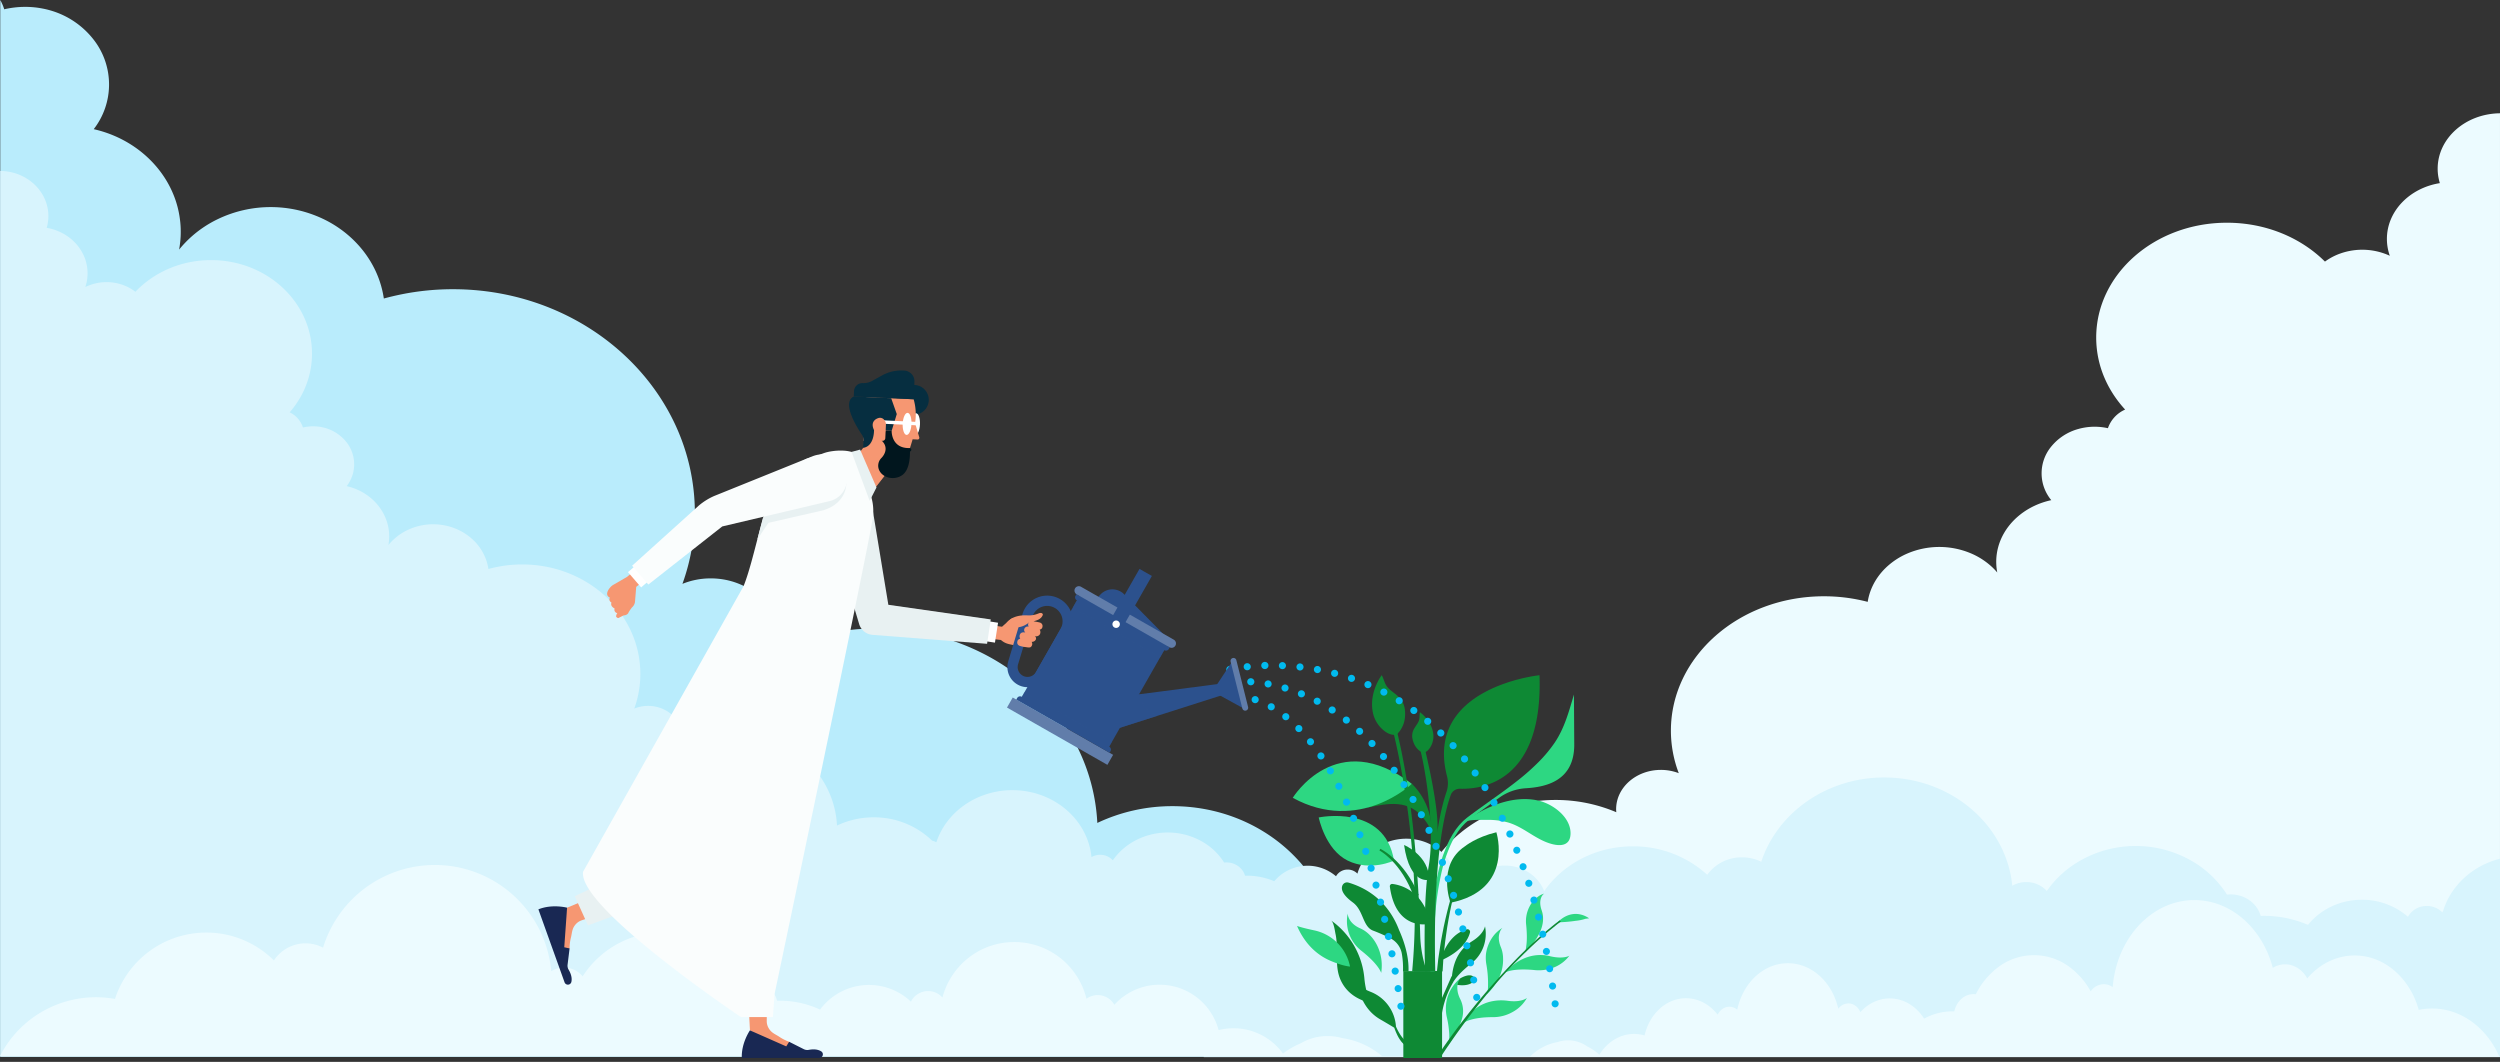 <svg xmlns="http://www.w3.org/2000/svg" xmlns:xlink="http://www.w3.org/1999/xlink" width="2071.693" height="879.92" viewBox="0 0 2071.693 879.92">
  <rect x="0" y="0" width="2071.693" height="879.92" fill="#333333" stroke="none"/>
  <defs>
    <clipPath id="clip-path">
      <rect id="Rectangle_119" data-name="Rectangle 119" width="870.714" height="572.92" fill="none"/>
    </clipPath>
    <clipPath id="clip-path-3">
      <rect id="Rectangle_108" data-name="Rectangle 108" width="73.751" height="68.507" fill="none"/>
    </clipPath>
    <clipPath id="clip-path-4">
      <rect id="Rectangle_110" data-name="Rectangle 110" width="22.255" height="36.455" fill="none"/>
    </clipPath>
    <clipPath id="clip-path-5">
      <rect id="Rectangle_112" data-name="Rectangle 112" width="34.375" height="29.093" fill="none"/>
    </clipPath>
    <clipPath id="clip-path-6">
      <rect id="Rectangle_115" data-name="Rectangle 115" width="75.25" height="46.332" fill="none"/>
    </clipPath>
    <clipPath id="clip-path-7">
      <rect id="Rectangle_117" data-name="Rectangle 117" width="80.364" height="55.295" fill="none"/>
    </clipPath>
  </defs>
  <g id="Group_1467" data-name="Group 1467" transform="translate(74.338 -134)">
    <g id="Group_45" data-name="Group 45" transform="translate(-74.122)">
      <path id="Path_1" data-name="Path 1" d="M1107.318,783.462c-5.969-64.641-64.512-115.417-135.941-115.417a145.049,145.049,0,0,0-62.268,13.9c-4.486-89.694-84.47-161.162-182.472-161.162a193.567,193.567,0,0,0-79.527,16.926c.114-1.407.228-2.781.228-4.188,0-29.945-26.268-54.225-58.619-54.225a61.893,61.893,0,0,0-23.417,4.54,173.21,173.21,0,0,0,10.3-58.624c0-102.468-89.753-185.547-200.453-185.547a215.536,215.536,0,0,0-42.424,4.187c-5.018,1.02-9.96,2.182-14.864,3.519-2.965-20.234-13.381-38.285-28.625-51.692a94.471,94.471,0,0,0-21.707-14.286,101.305,101.305,0,0,0-86.863,0,94.708,94.708,0,0,0-21.745,14.286,93.046,93.046,0,0,0-10.72,11.154,82.329,82.329,0,0,0,1.292-11.154c.038-1.161.076-2.357.076-3.554a77.231,77.231,0,0,0-.722-10.733,82.875,82.875,0,0,0-2.015-10.24c-.038-.106-.038-.177-.076-.281a79.647,79.647,0,0,0-2.737-8.34c-10.644-27.411-35.62-48.489-66.564-55.492a60.39,60.39,0,0,0,.684-73.192A69.755,69.755,0,0,0,41.723,8.686a68.556,68.556,0,0,0-7.3-1.724A73.658,73.658,0,0,0,20.663,5.7,75.969,75.969,0,0,0,3.29,7.7,40.1,40.1,0,0,0,0,0V875.62H1187.3a72.1,72.1,0,0,0,1.369-14.146c0-42.19-36.153-76.534-81.352-78.012" transform="translate(0 134)" fill="#b9ecfc"/>
      <path id="Path_2" data-name="Path 2" d="M2220.968,413.44a40.7,40.7,0,0,0,1.813,11.978c-24.957,4-43.874,23.175-43.874,46.24a41.772,41.772,0,0,0,2.4,13.959,54.592,54.592,0,0,0-40.841-1.941,50.1,50.1,0,0,0-12.9,6.763c-19.856-19.749-48.868-32.212-81.219-32.212-59.836,0-108.339,42.6-108.339,95.163a84.776,84.776,0,0,0,8.132,36.206v.012c.763,1.637,1.587,3.252,2.454,4.846a94.323,94.323,0,0,0,13.4,18.614,26.184,26.184,0,0,0-14.276,15.435,50.2,50.2,0,0,0-19.706-.456,46.358,46.358,0,0,0-4.616,1.048A43.993,43.993,0,0,0,1900.36,644.2a34.8,34.8,0,0,0,.424,43.932c-19.583,4.209-35.391,16.861-42.113,33.324v.007a46.262,46.262,0,0,0-1.735,5.017c-.013.051-.033.1-.044.161a46.877,46.877,0,0,0-1.729,12.594c0,.718.019,1.433.053,2.137a46.442,46.442,0,0,0,.8,6.7,55.607,55.607,0,0,0-6.783-6.7,60.469,60.469,0,0,0-13.746-8.592,67.4,67.4,0,0,0-54.979,0,60.38,60.38,0,0,0-13.733,8.592c-9.651,8.042-16.243,18.885-18.121,31.039q-4.627-1.212-9.4-2.114a143.393,143.393,0,0,0-26.854-2.514c-70.043,0-126.826,49.879-126.826,111.4a98.92,98.92,0,0,0,6.52,35.2,41.362,41.362,0,0,0-14.827-2.724c-20.482,0-37.086,14.585-37.086,32.576,0,.844.073,1.672.144,2.5a128.239,128.239,0,0,0-50.32-10.163c-62.034,0-112.647,42.914-115.485,96.788a95.706,95.706,0,0,0-39.4-8.351c-45.183,0-82.235,30.484-86.017,69.312-28.595.877-51.484,21.508-51.484,46.844a41.137,41.137,0,0,0,.881,8.494H2272.613V367.543c-28.582.286-51.645,20.724-51.645,45.9" transform="translate(-201.147 -139.663)" fill="#ecfbff"/>
      <path id="Path_3" data-name="Path 3" d="M2061.861,804.885c-18.031,7.447-31.853,21.989-37.422,39.815a12.9,12.9,0,0,0-.726,1.467,18.16,18.16,0,0,0-12.875-5.278,17.625,17.625,0,0,0-15.626,8.942,57.991,57.991,0,0,0-38.276-14.1c-18.252.029-34.448,8.209-44.569,20.816a93.165,93.165,0,0,0-36.821-7.505c-.791.029-1.582.029-2.372.058-2.91-10.232-12.938-17.8-24.894-17.8a25.407,25.407,0,0,0-3.037.176,84.484,84.484,0,0,0-26.982-26.593,93.168,93.168,0,0,0-97.334,0,84.726,84.726,0,0,0-24.988,23.573,22.77,22.77,0,0,0-17.018-7.389,23.007,23.007,0,0,0-11.609,3.079,90.7,90.7,0,0,0-3.987-19.263c-.157-.41-.284-.821-.41-1.2-13.539-40.168-54-69.311-101.794-69.281a113.467,113.467,0,0,0-36.947,6.128c-30.968,10.642-55.167,34.244-64.877,63.71a36.194,36.194,0,0,0-15.975-3.665,35.139,35.139,0,0,0-28.785,14.455,90.955,90.955,0,0,0-61.715-23.573c-30.81.029-57.855,14.806-73.419,37.118-4.776-12.344-17.492-21.168-32.423-21.168a35.7,35.7,0,0,0-25.465,10.466,10.943,10.943,0,0,0-9.394-5.043,11.378,11.378,0,0,0-6.327,1.907c-3.068-11.787-11.925-21.433-23.629-26.27a44.99,44.99,0,0,0-34.037,0c-11.483,4.749-20.245,14.16-23.471,25.624a11.189,11.189,0,0,0-8.066-3.372,10.927,10.927,0,0,0-9.679,5.542,36.1,36.1,0,0,0-51.182,4.134,57.739,57.739,0,0,0-22.744-4.633c-.505.03-.981.03-1.487.03-1.8-6.333-8-10.995-15.373-10.995a13.734,13.734,0,0,0-1.9.117,51.967,51.967,0,0,0-16.639-16.447,57.688,57.688,0,0,0-60.2,0,52.627,52.627,0,0,0-15.437,14.57,14.061,14.061,0,0,0-10.5-4.573,14.4,14.4,0,0,0-7.181,1.906,55.12,55.12,0,0,0-2.468-11.9c-.095-.235-.158-.5-.252-.733C893.2,762.9,868.183,744.9,838.639,744.9a70.3,70.3,0,0,0-22.807,3.812c-19.17,6.568-34.1,21.168-40.11,39.375a21.118,21.118,0,0,0-3.57-1.384,69.005,69.005,0,0,0-48.344-19.275,70.621,70.621,0,0,0-30.421,6.8c-2.192-43.89-41.268-78.853-89.163-78.853a94.549,94.549,0,0,0-38.851,8.281c.056-.675.111-1.349.111-2.036,0-14.657-12.819-26.54-28.634-26.54A30.446,30.446,0,0,0,525.4,677.3a84.555,84.555,0,0,0,5.033-28.679c0-50.121-43.841-90.757-97.918-90.757a105.145,105.145,0,0,0-20.732,2.048q-3.678.736-7.256,1.723a41.786,41.786,0,0,0-13.991-25.288,46.294,46.294,0,0,0-10.6-7,49.57,49.57,0,0,0-42.446,0,46.433,46.433,0,0,0-10.614,7,43.99,43.99,0,0,0-5.235,5.46,40.051,40.051,0,0,0,.619-5.46c.025-.574.04-1.157.04-1.74a40.249,40.249,0,0,0-1.335-10.262c-.01-.046-.025-.089-.036-.131a38.93,38.93,0,0,0-1.339-4.087v-.005c-5.191-13.411-17.394-23.72-32.514-27.15a29.58,29.58,0,0,0,.328-35.791,34.663,34.663,0,0,0-21.352-13.164,36.779,36.779,0,0,0-15.215.371,20.937,20.937,0,0,0-11.021-12.574,76.951,76.951,0,0,0,10.347-15.166c.669-1.3,1.3-2.613,1.893-3.948v-.009a72.249,72.249,0,0,0,6.277-29.5c0-42.818-37.448-77.529-83.645-77.529-24.977,0-47.376,10.155-62.706,26.244a38.059,38.059,0,0,0-9.958-5.51,40.106,40.106,0,0,0-31.532,1.581,35.726,35.726,0,0,0,1.852-11.372c0-18.792-14.6-34.415-33.873-37.672a34.821,34.821,0,0,0,1.4-9.758c0-20.509-17.807-37.158-39.874-37.392V868.977H0v96.9H2071.477V801.689a70.321,70.321,0,0,0-9.616,3.2" transform="translate(0 43.879)" fill="#d8f4fd"/>
      <path id="Path_5" data-name="Path 5" d="M1618.441,961.657H815.052a42.989,42.989,0,0,1,22.9-12.16,27.242,27.242,0,0,1,8.745-1.448,27.654,27.654,0,0,1,15.732,5.009,44.915,44.915,0,0,1,10.165,6.9c6.461-10.419,16.948-17.2,28.795-17.191a30.449,30.449,0,0,1,8.645,1.259c4.023-17.764,17.876-30.862,34.331-30.848,10.417.015,19.774,5.269,26.263,13.629,1.914-3.932,5.531-6.583,9.692-6.583a10.05,10.05,0,0,1,6.519,2.477c3.184-15.309,12.332-27.888,24.4-34.178a37.612,37.612,0,0,1,35.123,0c11.852,6.184,20.874,18.422,24.208,33.36a10.5,10.5,0,0,1,8.339-4.4c4.364,0,8.135,2.932,9.967,7.2,6.358-7.038,14.936-11.355,24.389-11.342,11.655.015,21.974,6.591,28.44,16.736a49.02,49.02,0,0,1,23.479-6.031c.509.014,1.011.021,1.507.042,1.855-8.234,8.25-14.315,15.882-14.315a13.629,13.629,0,0,1,1.94.147,62.694,62.694,0,0,1,17.194-21.4,49.229,49.229,0,0,1,62.083,0,62.07,62.07,0,0,1,15.936,18.975,13.364,13.364,0,0,1,10.847-5.961,12.551,12.551,0,0,1,7.406,2.477,91.268,91.268,0,0,1,2.55-15.49c.084-.323.161-.644.252-.952,8.632-32.311,34.439-55.748,64.921-55.72a59.034,59.034,0,0,1,23.556,4.926c19.761,8.563,35.176,27.544,41.378,51.235a19.314,19.314,0,0,1,10.194-2.939c7.686,0,14.439,4.625,18.354,11.615,10.094-11.706,24-18.947,39.354-18.94,24.8.028,45.79,18.94,53.058,45.092a54.154,54.154,0,0,1,11.009-1.154c24.363,0,45.465,16.246,55.835,39.972" transform="translate(452.557 48.033)" fill="#ecfbff"/>
      <path id="Path_6" data-name="Path 6" d="M10.784,967.716H1156a65.116,65.116,0,0,0-32.641-14.831,44.822,44.822,0,0,0-12.467-1.767,44.137,44.137,0,0,0-22.425,6.11,65.532,65.532,0,0,0-14.491,8.414,50.569,50.569,0,0,0-53.367-19.43,50.577,50.577,0,0,0-86.376-21,15.865,15.865,0,0,0-23.108-5.008,61.719,61.719,0,0,0-34.79-41.686,61.685,61.685,0,0,0-50.066,0A61.724,61.724,0,0,0,791.76,919.2a15.869,15.869,0,0,0-26.095,3.413,50.528,50.528,0,0,0-75.307,6.58,79.332,79.332,0,0,0-33.469-7.356c-.724.017-1.442.025-2.15.051a23.42,23.42,0,0,0-22.64-17.459,22.6,22.6,0,0,0-2.764.18,80.106,80.106,0,0,0-24.508-26.1,79.566,79.566,0,0,0-88.5,0,80.079,80.079,0,0,0-22.715,23.142,20.034,20.034,0,0,0-26.019-4.249,96.6,96.6,0,0,0-3.635-18.893c-.119-.392-.231-.785-.359-1.16a96.879,96.879,0,0,0-185.106.538,31.249,31.249,0,0,0-40.7,10.581,79.562,79.562,0,0,0-131.73,31.9,89.2,89.2,0,0,0-95.284,47.343" transform="translate(-11 41.427)" fill="#ecfbff"/>
    </g>
    <g id="Group_24" data-name="Group 24" transform="translate(371.818 441)">
      <g id="Group_40" data-name="Group 40" clip-path="url(#clip-path)">
        <path id="Path_7" data-name="Path 7" d="M126.753,458.58H94.644l-.019-72.012,32.111-.1Z" transform="translate(622.114 111.185)" fill="#0e8934"/>
        <g id="Group_39" data-name="Group 39">
          <g id="Group_38" data-name="Group 38" clip-path="url(#clip-path)">
            <path id="Path_8" data-name="Path 8" d="M161.84,398.674s-1.934-6.964-16.5-18.393a31.148,31.148,0,0,1-11.289-30.691c.005-.028.012-.057.017-.085,0,0,0,7.74,10.47,12.292s20.033,19.121,17.3,36.877" transform="translate(536.586 100.55)" fill="#2dd782"/>
            <path id="Path_9" data-name="Path 9" d="M140.621,353.921c2.34,1.653,3.166,8.77,3.691,11.182,2.675,12.286-1.029,25.914,4,37.641,4.606,10.751,13.825,16.892,25.091,19.467,0,0-4.046-7.756-5.174-20.364a65.891,65.891,0,0,0-27.6-47.927" transform="translate(516.238 101.82)" fill="#0e8934"/>
            <path id="Path_10" data-name="Path 10" d="M153.858,357.481s3.755,1.435,14.256,3.649a38.335,38.335,0,0,1,29.653,29.923l.01.058s-5.488-.188-16.154-4.741c-12.975-5.542-22.139-15.933-27.759-28.874l-.006-.016" transform="translate(474.815 102.844)" fill="#2dd782"/>
            <path id="Path_11" data-name="Path 11" d="M109.282,253.516a.635.635,0,0,1-.358-.058c-.171-.084-.434-.214-.6-.3-4.574-2.448-7.153-6.89-7.973-11.888a11.987,11.987,0,0,1,1.733-8.071c1.337-2.356,3.317-4.419,3.951-7.118.465-1.979.166-4.068.569-6.056l.018-.089s9.394,6.361,11.015,17.457a17.266,17.266,0,0,1-1.845,10.617c-1.348,2.528-3.454,5.119-6.509,5.509" transform="translate(623.857 63.273)" fill="#0e8934"/>
            <path id="Path_12" data-name="Path 12" d="M138.478,245.343a.959.959,0,0,0,.485-.254c.2-.2.519-.51.715-.715,5.377-5.661,6.963-13.228,5.773-20.758-.7-4.4-3.048-7.78-6.294-10.714-3.024-2.735-6.829-4.748-9.01-8.3-1.6-2.609-2.162-5.733-3.678-8.385l-.067-.117s-10.416,13.532-7.485,30.153a25.991,25.991,0,0,0,7.657,14.3c3.123,2.973,7.355,5.68,11.9,4.794" transform="translate(572.431 56.415)" fill="#0e8934"/>
            <path id="Path_13" data-name="Path 13" d="M171.408,403.175h-4.579a70.021,70.021,0,0,0-.876-14.169,17.713,17.713,0,0,0-9.618-13.263,135.908,135.908,0,0,0-14-6.231c-9.073-3.2-8-16.808-17.068-23.469-9.186-6.746-9.79-11.355-8.628-14.067a4.188,4.188,0,0,1,5.053-2.355c25.911,7.694,37.136,26.614,41.889,39.289,3.846,8.513,8.311,21.346,7.823,34.266" transform="translate(549.634 94.778)" fill="#0e8934"/>
            <path id="Path_14" data-name="Path 14" d="M11.957,295.326s31.472-25.6,62.409-18.136c11.865,2.865,26.171,13.543,26.26,26.8.091,13.176-12.693,10.75-21.295,7.06-10.82-4.641-19.59-12.863-31.085-16a61.2,61.2,0,0,0-16.871-1.986c-4.4.059-15.927-.573-19.418,2.266" transform="translate(754.691 79.353)" fill="#2dd782"/>
            <path id="Path_15" data-name="Path 15" d="M129,250.128c0,30.346-23.914,35.083-40.15,36.073a41.735,41.735,0,0,0-22.178,7.967c-1.006.717-2.01,1.45-3.029,2.183-6.89,4.995-13.924,9.99-20.773,15.215-.889.646-1.678,1.321-2.454,2.009a25.034,25.034,0,0,0-2.326,2.112l-2.153,2.282c-.7.775-1.306,1.651-1.966,2.47l-.961,1.248c-.317.417-.574.876-.877,1.306l-1.723,2.642-1.521,2.756c-.518.9-1,1.838-1.434,2.8a117.559,117.559,0,0,0-8.1,23.269,238.578,238.578,0,0,0-5.571,36.964c-.171,2.253-.33,4.45-.458,6.589-.761,12.876-.7,23.656-.546,31.178.086,3.791.215,6.748.315,8.756H9.883c-.085-2.024-.2-4.981-.258-8.7-.115-7.579-.115-18.432.731-31.424a269.794,269.794,0,0,1,4.81-37.12c.474-2.283.99-4.58,1.563-6.89a119.649,119.649,0,0,1,8.427-23.758,30.688,30.688,0,0,1,1.494-2.884l1.608-2.842,1.794-2.743c.315-.458.6-.919.918-1.362l1.02-1.307c.7-.847,1.334-1.751,2.081-2.57l2.283-2.412a32.967,32.967,0,0,1,2.483-2.224c.849-.733,1.71-1.451,2.57-2.068,6.92-5.224,14.01-10.192,20.916-15.129,6.933-4.938,13.679-9.848,20-14.873a187.728,187.728,0,0,0,17.356-15.416,113.583,113.583,0,0,0,13.221-15.962c8.2-12.288,11.655-25.7,15.848-39.678Z" transform="translate(729.389 60.008)" fill="#2dd782"/>
            <path id="Path_16" data-name="Path 16" d="M60.98,355.59s-11.6-31.2,12-46.806c0,0,9.2-7.6,26-11.6,0,0,15.2,47.606-38.006,58.407" transform="translate(694.865 85.497)" fill="#0e8934"/>
            <path id="Path_17" data-name="Path 17" d="M101.115,336.878s-.3,1.048-.747,2.886c-.216.9-.516,2.01-.789,3.3-.288,1.277-.6,2.727-.962,4.306s-.661,3.3-1.034,5.111c-.345,1.823-.775,3.733-1.077,5.728-.345,1.995-.689,4.063-1.048,6.144s-.632,4.235-.932,6.374-.588,4.264-.876,6.359c-.288,2.111-.431,4.191-.661,6.187-.028.215-.044.43-.057.646-.187,1.78-.345,3.5-.518,5.153-.086.731-.143,1.449-.2,2.153-.072,1.048-.13,2.067-.187,3.029-.171,2.756-.317,5.11-.416,6.9H86.9c.2-1.852.474-4.35.789-7.306.173-1.637.331-3.388.646-5.241.273-1.852.56-3.8.876-5.827s.574-4.107.962-6.2c.388-2.111.789-4.249,1.192-6.387s.76-4.279,1.246-6.36c.461-2.1.919-4.149,1.349-6.144s.935-3.89,1.365-5.7c.458-1.823.861-3.531,1.292-5.11s.833-3,1.178-4.279.7-2.382.961-3.3c.546-1.838.89-2.857.89-2.857Z" transform="translate(657.695 96.793)" fill="#0e8934"/>
            <path id="Path_18" data-name="Path 18" d="M76.6,385.624s4.591-21.1,21.68-25.959a2.18,2.18,0,0,1,2.7,2.645c-1.357,5.2-6.315,15.472-24.384,23.314" transform="translate(671.017 103.449)" fill="#0e8934"/>
            <path id="Path_19" data-name="Path 19" d="M65.665,290.191a7.986,7.986,0,0,0-7.752,5.3c-3.7,10.35-8.857,30.907-11.441,68.8-.631,9.186-1.106,19.393-1.378,30.719-.317,13.205-.345,27.92,0,44.326v2.2h-8.47c-.027-1.65-.071-3.387-.113-5.182-.475-24.417-.417-61.007,3.244-82.353,5.541-32.2-3.631-85.267-7.823-98.8a1.986,1.986,0,0,1,.157-1.593,2.066,2.066,0,0,1,1.262-.976l.058-.014a1.949,1.949,0,0,1,2.369,1.406c2.412,9.819,13.106,54.95,10.98,72.836.388-2.957,2.714-19.451,7.653-33.963a22.609,22.609,0,0,0,.473-13.02c-19.206-73.928,76.627-83.761,76.627-83.761,3,87.421-46.323,94.627-65.845,94.081M46.73,327.112c-.015.072-.015.144-.03.215,0,0,.014-.071.03-.215" transform="translate(698.084 56.419)" fill="#0e8934"/>
            <path id="Path_20" data-name="Path 20" d="M139.006,266.023s17.352,14.936,16.494,41.528c.112-3.451-3.973-9.172-5.859-11.748-12.685-17.33-29.984-13.876-48.388-9.839Z" transform="translate(584.801 76.533)" fill="#0e8934"/>
            <path id="Path_21" data-name="Path 21" d="M101.959,332.619a1.928,1.928,0,0,1,2.135-2.17c6.732.793,25.63,5.474,31.727,32.911,0,0-28.727,7.694-33.862-30.741" transform="translate(603.623 95.064)" fill="#0e8934"/>
            <path id="Path_22" data-name="Path 22" d="M102.925,305.375s20.8,8.535,20.8,28.8c0,0-16,4.8-20.8-28.8" transform="translate(614.451 87.854)" fill="#0e8934"/>
            <path id="Path_23" data-name="Path 23" d="M125.553,287.931s54.656-11.509,62.409,35.739c0,0-19.533,9.3-38.405,0-18.724-9.228-24-35.739-24-35.739" transform="translate(521.078 82.48)" fill="#2dd782"/>
            <path id="Path_24" data-name="Path 24" d="M110.388,307.839l.514.259c.35.175.816.447,1.424.792a54.594,54.594,0,0,1,4.744,3.218c.921.743,1.957,1.509,2.963,2.417,1.034.882,2.092,1.847,3.142,2.892,1.091,1.007,2.1,2.163,3.172,3.289,1.04,1.156,2.042,2.381,3.062,3.591.946,1.264,1.932,2.507,2.835,3.777.867,1.292,1.744,2.551,2.551,3.8.764,1.274,1.5,2.5,2.2,3.674s1.247,2.335,1.811,3.382,1.075,2.014,1.453,2.9c.4.88.748,1.646,1.037,2.277l.9,1.987-4.007,1.562s-.276-.708-.76-1.947c-.242-.621-.534-1.374-.87-2.239-.314-.876-.764-1.818-1.236-2.856s-.962-2.179-1.556-3.344-1.249-2.38-1.914-3.643c-.73-1.228-1.482-2.5-2.248-3.787-.8-1.267-1.68-2.512-2.524-3.783-.916-1.217-1.814-2.453-2.756-3.624-.976-1.14-1.883-2.315-2.879-3.34-.957-1.068-1.925-2.054-2.875-2.96-.925-.936-1.88-1.726-2.731-2.5a52.9,52.9,0,0,0-4.391-3.352c-.554-.357-1-.648-1.289-.814s-.467-.27-.467-.27Z" transform="translate(587.264 88.563)" fill="#0e8934"/>
            <path id="Path_25" data-name="Path 25" d="M114.086,281.756s36.139-59.306,98.687-11.583c0,0-43.552,41.7-98.687,11.583" transform="translate(511.033 72.383)" fill="#2dd782"/>
            <path id="Path_26" data-name="Path 26" d="M132.7,431.784H120.155c9.747-102.478-16.006-199.861-16.006-199.861L106.891,230c14.685,58.739,18.82,130.7,19.954,171.984a99.158,99.158,0,0,0,1.492,14.57,87.644,87.644,0,0,0,2.354,10.049,33.075,33.075,0,0,0,2.01,5.182" transform="translate(603.901 66.169)" fill="#0e8934"/>
            <path id="Path_27" data-name="Path 27" d="M23.064,353.775a36.559,36.559,0,0,1-8.133,1.674A117.774,117.774,0,0,1,0,356.689l.834-.794c7.4-7.037,16.846-8.261,25.294-2.532Z" transform="translate(844.586 100.617)" fill="#2dd782"/>
            <path id="Path_28" data-name="Path 28" d="M28.889,385.7a16.18,16.18,0,0,0,1.325-5.213c.581-3.663.877-9.48-.072-18.36A26.169,26.169,0,0,1,33.5,346.439a21.844,21.844,0,0,1,4.977-6.034,25.15,25.15,0,0,1,3.156-2.3,22.283,22.283,0,0,1,3.46-1.456l.071-.023a4.781,4.781,0,0,0-.8.659,7.009,7.009,0,0,0-1.539,2.253c-.993,2.287-1.615,5.753.2,10.943,3.535,10.121-.787,22.144-14.129,35.224" transform="translate(788.354 96.844)" fill="#2dd782"/>
            <path id="Path_29" data-name="Path 29" d="M56.2,413.566a17.872,17.872,0,0,0,1-5.559,89.188,89.188,0,0,0-1.383-19.254,30.762,30.762,0,0,1-.234-8.776,31.991,31.991,0,0,1,2.393-8.268,31.482,31.482,0,0,1,4.5-7.3,29.5,29.5,0,0,1,6.6-5.661l.073-.045a10.534,10.534,0,0,0-2.293,4.009c-.957,2.637-1.128,6.766,1.024,12.005a25.1,25.1,0,0,1,1.817,8.822,34.943,34.943,0,0,1-1.03,10.114,35.694,35.694,0,0,1-4.479,10.281,39.36,39.36,0,0,1-7.979,9.636" transform="translate(729.701 103.195)" fill="#2dd782"/>
            <path id="Path_30" data-name="Path 30" d="M12.715,390.683s6.087-3.845,24.381-2.032a34.389,34.389,0,0,0,16.555-2.375,29.857,29.857,0,0,0,12.258-9.454l.046-.06s-4.834,3.034-15.861.439a33.579,33.579,0,0,0-18.262.523,39.435,39.435,0,0,0-9.615,4.6,52.463,52.463,0,0,0-9.5,8.357" transform="translate(788.387 108.226)" fill="#2dd782"/>
            <path id="Path_31" data-name="Path 31" d="M40.014,424.278s5.822-4.579,24.283-4.564a32.761,32.761,0,0,0,16.252-4.352,29.986,29.986,0,0,0,11.66-11.5l.04-.071s-4.507,3.949-15.821,2.4c-11.875-1.677-27.831,1.778-36.415,18.079" transform="translate(726.939 116.169)" fill="#2dd782"/>
            <path id="Path_32" data-name="Path 32" d="M77.722,391.911s7.431-4.759,11.069-1.586a2.824,2.824,0,0,1,.076,4.2c-1.957,1.8-6.306,4.087-15.134,2.338Z" transform="translate(686.004 111.98)" fill="#0e8934"/>
            <path id="Path_33" data-name="Path 33" d="M82.218,447.841s1.078-1.454,1.526-5.2a35.233,35.233,0,0,0-.013-7.469,75.6,75.6,0,0,0-1.79-11.6,32.9,32.9,0,0,1,.809-17.713,33.293,33.293,0,0,1,10.009-14.493l.062-.053a11.406,11.406,0,0,0-1.881,4.437c-.626,2.881-.627,7.1,1.916,12.3a22.254,22.254,0,0,1,1.565,16.739,47.026,47.026,0,0,1-4.441,10.292,128.212,128.212,0,0,1-7.761,12.762" transform="translate(670.905 112.578)" fill="#2dd782"/>
            <path id="Path_34" data-name="Path 34" d="M18.192,464.012a575.9,575.9,0,0,1,62.641-76.831,366.429,366.429,0,0,1,26.81-25.068c3.324-2.714,5.876-4.853,7.654-6.2l2.732-2.008.923.967-2.73,2c-1.762,1.432-4.347,3.531-7.637,6.2-6.6,5.479-15.859,13.924-26.753,25.028-18.56,18.907-40.925,46.349-61.651,77.744Z" transform="translate(728.336 101.815)" fill="#0e8934"/>
            <path id="Path_35" data-name="Path 35" d="M66.509,434.789l15.909-35.911.16.581c1.531-15.588,8.062-23.956,16.954-29.511C109.214,363.9,110,357.655,110,357.655c.006.028.012.057.018.085a31.152,31.152,0,0,1-11.29,30.692c-8.889,6.975-13.06,12.274-14.971,15.356l.024.09s-.434.664-1.114,1.877a8.281,8.281,0,0,0-.438,1.069c0-.1.005-.183.005-.279a75.7,75.7,0,0,0-8.91,37.79Z" transform="translate(674.429 102.895)" fill="#0e8934"/>
            <path id="Path_36" data-name="Path 36" d="M151.031,401.323a33.184,33.184,0,0,1,20.221,28.443,49.567,49.567,0,0,0,3.248,6.2,27.233,27.233,0,0,0,2.608,3.585,13.735,13.735,0,0,0,2.687,2.492,5.5,5.5,0,0,0,1.173.682,2.508,2.508,0,0,0,.919.359l.8.218-.681,3.41-1.266-.453a4.857,4.857,0,0,1-1.329-.67,8.469,8.469,0,0,1-1.513-1.084,16.618,16.618,0,0,1-2.939-3.267,29.648,29.648,0,0,1-2.467-4.146,53.3,53.3,0,0,1-2.644-6.344c-1.884-1.167-5.6-3.425-11.446-6.8-10.587-6.1-16.231-16.127-18.887-28.051l0-.014a95.893,95.893,0,0,0,11.522,5.44" transform="translate(539.387 113.892)" fill="#0e8934"/>
            <path id="Path_37" data-name="Path 37" d="M231.86,195.973a2.917,2.917,0,0,0,2.072-.858,2.922,2.922,0,0,0,0-4.154,3.042,3.042,0,0,0-4.153,0,2.935,2.935,0,0,0,2.081,5.012" transform="translate(341.133 54.702)" fill="#01baef"/>
            <path id="Path_38" data-name="Path 38" d="M277.655,459.052a2.933,2.933,0,1,0-.455.035,2.712,2.712,0,0,0,.455-.035m-2.317-14.4a2.9,2.9,0,1,0-.518.053,2.684,2.684,0,0,0,.518-.053m-2.65-14.342a2.92,2.92,0,1,0-.586.062,2.681,2.681,0,0,0,.586-.062M269.7,416.041a2.95,2.95,0,0,0,2.214-3.523h-.01a2.938,2.938,0,1,0-2.859,3.594,3.251,3.251,0,0,0,.655-.071m-3.366-14.193a2.923,2.923,0,1,0-.735.1,3.019,3.019,0,0,0,.735-.1m-3.754-14.089a2.948,2.948,0,1,0-.82.113,2.934,2.934,0,0,0,.82-.113m-4.18-13.966a2.937,2.937,0,1,0-3.7-1.888,2.911,2.911,0,0,0,2.792,2.028,3.01,3.01,0,0,0,.909-.14m-4.634-13.826a2.907,2.907,0,1,0-1,.184,2.871,2.871,0,0,0,1-.184m-5.116-13.651a2.925,2.925,0,1,0-1.1.218,2.883,2.883,0,0,0,1.1-.218m-5.623-13.442a2.965,2.965,0,1,0-1.208.254,2.95,2.95,0,0,0,1.208-.254m-6.174-13.205a2.93,2.93,0,1,0-1.32.315,2.946,2.946,0,0,0,1.32-.315M230.1,306.752a2.948,2.948,0,1,0-1.442.376,2.934,2.934,0,0,0,1.442-.376m-7.363-12.585a2.936,2.936,0,1,0-1.566.455,2.924,2.924,0,0,0,1.566-.455m-7.994-12.182a2.932,2.932,0,1,0-1.7.551,2.928,2.928,0,0,0,1.7-.551m-8.665-11.719a2.94,2.94,0,1,0-1.838.648,2.933,2.933,0,0,0,1.838-.648m-9.341-11.185a2.935,2.935,0,1,0-1.984.77,2.931,2.931,0,0,0,1.984-.77m-10.03-10.573a2.957,2.957,0,1,0-2.126.9,2.94,2.94,0,0,0,2.126-.9m-10.723-9.882a2.932,2.932,0,1,0-2.256,1.059,2.939,2.939,0,0,0,2.256-1.059m-11.377-9.1a2.938,2.938,0,1,0-4.1.664,2.979,2.979,0,0,0,1.715.552,2.921,2.921,0,0,0,2.387-1.217M152.6,221.251a2.934,2.934,0,1,0-4.039.97,2.975,2.975,0,0,0,1.539.429,2.907,2.907,0,0,0,2.5-1.4M140,213.9a2.937,2.937,0,1,0-3.952,1.259,2.859,2.859,0,0,0,1.347.332A2.919,2.919,0,0,0,140,213.9M126.9,207.5a2.94,2.94,0,1,0-3.855,1.557,2.978,2.978,0,0,0,1.145.227A2.932,2.932,0,0,0,126.9,207.5M113.349,202.1a2.936,2.936,0,1,0-3.725,1.847,2.987,2.987,0,0,0,.945.157,2.94,2.94,0,0,0,2.78-2m-13.923-4.372a2.937,2.937,0,1,0-3.576,2.107,2.984,2.984,0,0,0,.734.1,2.938,2.938,0,0,0,2.842-2.2m-14.2-3.349a2.939,2.939,0,1,0-3.419,2.353,2.76,2.76,0,0,0,.533.053,2.939,2.939,0,0,0,2.886-2.405M70.813,192.05a2.94,2.94,0,1,0-3.245,2.6c.1.009.219.018.323.018a2.942,2.942,0,0,0,2.922-2.615m-46.332,2.4h0a2.94,2.94,0,1,0-.315.017c.106,0,.21-.008.315-.017m31.78-3.709a2.936,2.936,0,1,0-3.052,2.816v.009h.121a2.939,2.939,0,0,0,2.931-2.825m-17.447,2.747a2.985,2.985,0,1,0-.088,0Z" transform="translate(563.233 53.973)" fill="#01baef"/>
            <path id="Path_39" data-name="Path 39" d="M22.53,411.152a2.936,2.936,0,0,0,2.081-5.01,3.039,3.039,0,0,0-4.153,0,2.934,2.934,0,0,0,2.072,5.01" transform="translate(820.019 116.608)" fill="#01baef"/>
            <path id="Path_40" data-name="Path 40" d="M226.727,213.659a2.931,2.931,0,0,0,2.072-5.012,3.024,3.024,0,0,0-4.153,0,2.939,2.939,0,0,0,2.081,5.012" transform="translate(352.879 59.789)" fill="#01baef"/>
            <path id="Path_41" data-name="Path 41" d="M242.524,454.782a2.907,2.907,0,1,0-.482.044,3.135,3.135,0,0,0,.482-.044M240.11,440.37a2.951,2.951,0,1,0-.524.044,2.679,2.679,0,0,0,.524-.044m-2.632-14.377a2.943,2.943,0,1,0-.56.052,3.054,3.054,0,0,0,.56-.052m-2.851-14.326a2.954,2.954,0,1,0-.612.062,3.61,3.61,0,0,0,.612-.062m-3.1-14.28a2.931,2.931,0,0,0,2.194-3.524h.01a2.94,2.94,0,1,0-2.87,3.594,2.906,2.906,0,0,0,.666-.07m-3.375-14.22a2.95,2.95,0,1,0-.726.088,2.976,2.976,0,0,0,.726-.088m-3.674-14.141a2.939,2.939,0,1,0-3.611-2.046v-.008a2.937,2.937,0,0,0,2.824,2.159,3.013,3.013,0,0,0,.787-.106m-4-14.053a2.955,2.955,0,1,0-.849.122,2.854,2.854,0,0,0,.849-.122m-4.347-13.95a2.945,2.945,0,1,0-.927.149,2.834,2.834,0,0,0,.927-.149m-4.749-13.817a2.923,2.923,0,1,0-1.015.184,2.935,2.935,0,0,0,1.015-.184m-5.195-13.651a2.938,2.938,0,1,0-1.11.218,2.894,2.894,0,0,0,1.11-.218M200.5,300.1a2.956,2.956,0,1,0-1.225.263,3.052,3.052,0,0,0,1.225-.263M194.25,286.9a2.937,2.937,0,1,0-3.961-1.267v.008a2.949,2.949,0,0,0,2.614,1.593,2.86,2.86,0,0,0,1.347-.334m-6.892-12.873a2.941,2.941,0,1,0-1.486.4,2.938,2.938,0,0,0,1.486-.4m-7.635-12.453a2.94,2.94,0,0,0,.788-4.083H180.5a2.937,2.937,0,1,0-2.422,4.591,2.906,2.906,0,0,0,1.643-.507m-8.474-11.893a2.93,2.93,0,1,0-1.827.648,2.88,2.88,0,0,0,1.827-.648M161.8,238.548a2.943,2.943,0,0,0,.045-4.163v.009a2.93,2.93,0,1,0-.045,4.154M151.24,228.464a2.943,2.943,0,1,0-2.29,1.1,2.933,2.933,0,0,0,2.29-1.1m-11.8-8.606a2.935,2.935,0,1,0-4,1.111,3.015,3.015,0,0,0,1.451.376,2.917,2.917,0,0,0,2.553-1.487m-13.083-6.471a2.942,2.942,0,1,0-3.691,1.906,2.868,2.868,0,0,0,.892.14,2.943,2.943,0,0,0,2.8-2.046" transform="translate(470.412 60.288)" fill="#01baef"/>
            <path id="Path_42" data-name="Path 42" d="M121.778,412.721a2.936,2.936,0,0,0,2.081-5.01,3.039,3.039,0,0,0-4.153,0,2.934,2.934,0,0,0,2.072,5.01" transform="translate(592.967 117.059)" fill="#01baef"/>
            <path id="Path_43" data-name="Path 43" d="M229.546,204.037a2.936,2.936,0,0,0,2.072-5.019,3.039,3.039,0,0,0-4.153,0,2.994,2.994,0,0,0-.858,2.081,2.941,2.941,0,0,0,2.939,2.939" transform="translate(346.43 57.02)" fill="#01baef"/>
            <path id="Path_44" data-name="Path 44" d="M260.16,450.932a2.9,2.9,0,1,0-.524.053,2.693,2.693,0,0,0,.524-.053m-2.641-14.167a2.969,2.969,0,1,0-.586.053,3.339,3.339,0,0,0,.586-.053M254.58,422.65a2.945,2.945,0,1,0-.648.07,3.357,3.357,0,0,0,.648-.07m-3.253-14.045a2.936,2.936,0,1,0-.708.088,2.9,2.9,0,0,0,.708-.088m-3.586-13.957a2.954,2.954,0,1,0-.787.1,3.118,3.118,0,0,0,.787-.1m-3.953-13.862a2.935,2.935,0,1,0-.865.131,2.966,2.966,0,0,0,.865-.131m-4.346-13.738a2.934,2.934,0,1,0-.944.157,2.937,2.937,0,0,0,.944-.157m-4.757-13.6a2.954,2.954,0,1,0-1.033.184,3.068,3.068,0,0,0,1.033-.184m-5.213-13.441a2.933,2.933,0,1,0-1.128.227,2.861,2.861,0,0,0,1.128-.227m-5.693-13.231a2.941,2.941,0,1,0-1.234.27,2.982,2.982,0,0,0,1.234-.27M217.57,313.77a2.937,2.937,0,1,0-3.961-1.258V312.5a2.933,2.933,0,0,0,2.614,1.592,3,3,0,0,0,1.347-.325m-6.778-12.715a2.924,2.924,0,1,0-1.46.393,2.945,2.945,0,0,0,1.46-.393m-7.372-12.384a2.932,2.932,0,1,0-1.583.473,2.849,2.849,0,0,0,1.583-.473m-8-11.972a2.936,2.936,0,1,0-4.1-.648,2.943,2.943,0,0,0,4.1.648m-8.684-11.5a2.935,2.935,0,1,0-4.137-.385,2.964,2.964,0,0,0,2.265,1.068,2.908,2.908,0,0,0,1.872-.682m-9.383-10.923a2.938,2.938,0,1,0-4.154-.113,2.917,2.917,0,0,0,2.134.918,2.948,2.948,0,0,0,2.02-.8m-10.119-10.258a2.933,2.933,0,1,0-2.168.963,2.932,2.932,0,0,0,2.168-.963m-10.862-9.462a2.938,2.938,0,1,0-4.119.507v.009a2.951,2.951,0,0,0,4.119-.516m-11.588-8.562a2.948,2.948,0,1,0-2.466,1.33,2.936,2.936,0,0,0,2.466-1.33M132.5,218.466a2.932,2.932,0,1,0-2.6,1.566,2.942,2.942,0,0,0,2.6-1.566M119.554,212.1a2.937,2.937,0,1,0-3.831,1.6,2.972,2.972,0,0,0,1.119.218,2.936,2.936,0,0,0,2.712-1.819m-13.495-5.089a2.934,2.934,0,1,0-3.647,1.977,2.791,2.791,0,0,0,.84.122,2.931,2.931,0,0,0,2.807-2.1m-13.948-3.682a2.935,2.935,0,1,0-3.419,2.353,2.855,2.855,0,0,0,.542.053,2.929,2.929,0,0,0,2.877-2.405m-14.273-2.152a2.935,2.935,0,0,0-2.738-3.121h-.008a2.936,2.936,0,1,0-.377,5.859,1.637,1.637,0,0,0,.194.008,2.935,2.935,0,0,0,2.928-2.745" transform="translate(515.47 56.977)" fill="#01baef"/>
            <path id="Path_45" data-name="Path 45" d="M72.99,407.012a2.943,2.943,0,0,0,2.939-2.939,3,3,0,0,0-.858-2.081,3.037,3.037,0,0,0-4.153,0,2.962,2.962,0,0,0-.867,2.081,2.959,2.959,0,0,0,2.939,2.939" transform="translate(704.582 115.414)" fill="#01baef"/>
            <path id="Path_46" data-name="Path 46" d="M357.411,173.126l35.441,4.358a.666.666,0,0,1,.357.157c4.047,3.448,7.425,3.29,10.577,4.247a71.114,71.114,0,0,0,7.787,1.231l8.611-20.59a1.858,1.858,0,0,0-1.06-2.2c-1.693-.954-11.051.031-12.581.859-1.516.793-2.731-2.519-4.009-1.772-2.184,1.3-8.567,7.113-8.567,7.113l-34.813-4.811Z" transform="translate(-9.76 45.83)" fill="#f69772"/>
            <rect id="Rectangle_107" data-name="Rectangle 107" width="7.957" height="16.698" transform="translate(378.331 225.548) rotate(-171.123)" fill="#fff"/>
            <path id="Path_47" data-name="Path 47" d="M423.828,71.531l16.811,102.063L525.5,185.717l-3.031,20.206-94.94-7.411a12.6,12.6,0,0,1-11.092-8.952L385.071,84.686Z" transform="translate(-150.643 20.579)" fill="#e8f1f2"/>
            <path id="Path_48" data-name="Path 48" d="M677.634,344.906l-46.578,16.222a11.647,11.647,0,0,0-4.946,3.34c-3.218,3.7-2.873,6.963-3.934,11.075a36.145,36.145,0,0,0-1.079,8.876l-6.042,5.469-2.855-7.963,6.826-31.269,52.748-22.077Z" transform="translate(-595.245 94.53)" fill="#f69772"/>
            <path id="Path_49" data-name="Path 49" d="M678.551,345.977s-12.232-3.282-23.776,1.366L676.459,407.8a2.951,2.951,0,0,0,5.661-.367c.54-2.48.215-5.822-2.309-10.106a6.506,6.506,0,0,1-.855-4.1l1.665-13.495-4.409-.959Z" transform="translate(-654.777 99.211)" fill="#192853"/>
            <path id="Path_50" data-name="Path 50" d="M662.33,292.18l29.644-16.839-4.546,47.994-142.134,50.7-17.877,6.587L516.491,356.45s117.038-56.239,145.839-64.27" transform="translate(-486.341 79.213)" fill="#e8f1f2"/>
            <path id="Path_51" data-name="Path 51" d="M529.755,380.308l-.467,49.32a11.643,11.643,0,0,0,1.473,5.783c2.4,4.279,5.582,5.057,9.1,7.445a36.138,36.138,0,0,0,7.988,4.014l3.107,7.534-8.459,0-27.124-16.99-2.96-57.1Z" transform="translate(-340.063 109.412)" fill="#f69772"/>
            <path id="Path_52" data-name="Path 52" d="M499.877,424.659s-7.22,10.4-6.746,22.839l64.233.018a2.951,2.951,0,0,0,1.567-5.452c-2.153-1.346-5.407-2.167-10.293-1.24a6.507,6.507,0,0,1-4.145-.581l-12.139-6.126-2.393,3.826Z" transform="translate(-324.573 122.171)" fill="#192853"/>
            <path id="Path_53" data-name="Path 53" d="M445.638,58.941,459,87.674l.622-.8.917-1.162.312-.4,12.469-15.983,2.95-3.765,2.368-11.45-3.725-12.643-19.856,5.471Z" transform="translate(-181.765 11.933)" fill="#f69772"/>
            <path id="Path_54" data-name="Path 54" d="M460.775,400.552,593.739,163.975c1.395-3.455,2.667-7.214,3.909-11.245,2.243-7.243,4.334-15.214,6.426-23.276,1.334-5.122,2.7-10.245,4.061-15.246,1.122-4.091,2.273-8.062,3.546-11.851A74.846,74.846,0,0,1,624.593,78.5a70.737,70.737,0,0,1,17.73-15.609c4.517-2.819,11.215-6.849,18.1-9.274,7.606-2.606,22.367-3.455,27.915,1.727,3.759,3.577,3.759,13.185,5.273,19.944a16.394,16.394,0,0,0,1.455,4.274q.6,1.151,1.109,2.337a40.3,40.3,0,0,1,4.69,25.236c-3.828,26.4-81.42,394.845-81.42,394.845l-1.365,19h-26.52S456.228,430.1,460.775,400.552" transform="translate(-423.748 14.831)" fill="#fafdfd"/>
            <g id="Group_25" data-name="Group 25" transform="translate(181.387 71.731)" style="mix-blend-mode: multiply;isolation: isolate">
              <g id="Group_24-2" data-name="Group 24">
                <g id="Group_23" data-name="Group 23" clip-path="url(#clip-path-3)">
                  <path id="Path_55" data-name="Path 55" d="M482.821,105.7s1.6.108.5-.565c1.367-3.155.494-9.416,2.06-12.71,1.208-2.49,2.449-5.012,3.738-7.5,8.913-14.271,19.69-22.772,29.777-27.8l4.752-1.416,28.148,21.959s.746,15.791-18.651,22.067l-45.771,10.481c-2.279,2.951-9.325,14-9.325,14Z" transform="translate(-478.046 -55.705)" fill="#e8f1f2"/>
                </g>
              </g>
            </g>
            <path id="Path_56" data-name="Path 56" d="M640.96,131.416,624.642,144.2,623.6,156.843a7.537,7.537,0,0,1-2.524,4.464,42.5,42.5,0,0,0-2.749,3.962s-.39,2.353-4.252,2.642l-3.4,1.714s-1.236,1.284-2.707-.774a4.875,4.875,0,0,1,1-2.873,2.831,2.831,0,0,1-2.216-3.84s-3.882-1.637-2.613-4.991a2.8,2.8,0,0,1-1.321-4c-5.218-2.376-.211-8.855,2.644-10.508l11.63-6.732,16.018-13.879Z" transform="translate(-543.571 35.107)" fill="#f69772"/>
            <rect id="Rectangle_109" data-name="Rectangle 109" width="16.698" height="7.958" transform="matrix(-0.653, -0.757, 0.757, -0.653, 85.138, 179.764)" fill="#fff"/>
            <path id="Path_57" data-name="Path 57" d="M641.144,92.736c11.511-2.718,17.376-14.991,13.162-26.042s-16.533-15.46-27.5-11.032L545.518,88.49a51.993,51.993,0,0,0-12.8,8l-55.206,49.786,13.449,15.6,61.249-48.148Z" transform="translate(-399.846 15.524)" fill="#fafdfd"/>
            <g id="Group_28" data-name="Group 28" transform="translate(269.302 60.797)" opacity="0.5" style="mix-blend-mode: multiply;isolation: isolate">
              <g id="Group_27" data-name="Group 27">
                <g id="Group_26" data-name="Group 26" clip-path="url(#clip-path-4)">
                  <path id="Path_58" data-name="Path 58" d="M449.775,64.286l9.77,19.382,12.47-15.983s.343-17.853-4.8-20.472c0,0,1.625,9.592-7.628,10.614,0,0-10.215-1.192-9.814,6.458" transform="translate(-449.763 -47.214)" fill="#f69772"/>
                </g>
              </g>
            </g>
            <path id="Path_59" data-name="Path 59" d="M424.985,20.6a12.842,12.842,0,0,0,11.938,13.371,12.34,12.34,0,1,0,1.154-24.649C431.153,9,425.3,13.8,424.985,20.6" transform="translate(-126.569 2.678)" fill="#062e40"/>
            <path id="Path_60" data-name="Path 60" d="M430.633,36.5c-.237,5.052,1.205,9.224,3.218,9.318s3.837-3.925,4.074-8.977-1.2-9.224-3.218-9.319-3.837,3.925-4.074,8.978" transform="translate(-121.726 7.919)" fill="#fff"/>
            <path id="Path_61" data-name="Path 61" d="M432.733,17.087l-1.7,36.435,14.123.273,6.274.353-.471,16.9h.005a9.3,9.3,0,0,0,1.3.935l.139.09a10.151,10.151,0,0,0,14.7-5.366c.9-2.535,1.736-5.075,2.451-7.315,1.324-4.181,2.211-7.288,2.211-7.288l4.085.192a1.416,1.416,0,0,0,1.424-1.814l-3.5-11.836a44.834,44.834,0,0,0-1.174-19.7Z" transform="translate(-161.644 4.916)" fill="#f69772"/>
            <path id="Path_62" data-name="Path 62" d="M480.464,18.182,485.1,31.309l-4.245,13.908L476.165,45l-9.937-.466s.48,13.383-8.989,14.784l.291-6.23a7.64,7.64,0,0,0-1.3-4.641c-4.434-6.57-17.072-26.957-6.678-31.709Z" transform="translate(-188.12 4.815)" fill="#062e40"/>
            <path id="Path_63" data-name="Path 63" d="M434.173,21.547l.206-4.413a7,7,0,0,1,7.323-6.668A14.362,14.362,0,0,0,449.294,8.7l8.474-4.665a32.54,32.54,0,0,1,17.215-4l.994.046a8.939,8.939,0,0,1,8.481,9.48l-.67,14.306Z" transform="translate(-172.836 0)" fill="#062e40"/>
            <path id="Path_64" data-name="Path 64" d="M436.094,36.248c-.237,5.053,1.2,9.225,3.218,9.319s3.837-3.926,4.073-8.978-1.2-9.224-3.218-9.318-3.836,3.925-4.073,8.977" transform="translate(-134.217 7.845)" fill="#fff"/>
            <rect id="Rectangle_111" data-name="Rectangle 111" width="29.588" height="2.84" transform="matrix(-0.999, -0.047, 0.047, -0.999, 313.698, 45.47)" fill="#fff"/>
            <path id="Path_65" data-name="Path 65" d="M437.555,72.544a9.019,9.019,0,0,1,1.33-11.166c.037-.037,7.56-7.234.269-14.338a25.007,25.007,0,0,1,3.228-8.367l4.968.233s-.527,14.525,14.584,14.27a1.445,1.445,0,0,1,.532.009c.017,0,.031,0,.05,0l-.005.014a1.453,1.453,0,0,1,1.065,1.007,1.471,1.471,0,0,1-1.019,1.814c-.042,6.124-.733,14.957-5.923,19.18-5.516,4.489-15.143,3.652-19.063-2.632l-.017-.026" transform="translate(-154.613 11.126)" fill="#01161e"/>
            <path id="Path_66" data-name="Path 66" d="M463.284,41.037l.223-4.776a5.761,5.761,0,0,0-1.4-4.041,4.4,4.4,0,0,0-5.188-1.428s-7.9,2.229-2.511,11.245c.017.028.036.057.053.084l4.208,6.395a2.27,2.27,0,0,0,1.786,1.017l.162.008a2.268,2.268,0,0,0,2.369-2.157Z" transform="translate(-175.514 8.763)" fill="#f69772"/>
            <path id="Path_67" data-name="Path 67" d="M465.728,50.915l-7.117,1.916L473.643,93.41,479.3,82.3Z" transform="translate(-199.135 14.648)" fill="#e8f1f2"/>
            <path id="Path_68" data-name="Path 68" d="M324.743,210.08,267.959,228.2l-34.374,10.971,16.163-28.333,5.822-.76,67.117-8.792Z" transform="translate(245.185 57.91)" fill="#2c518d"/>
            <path id="Path_69" data-name="Path 69" d="M248.23,226.4l-26.114-14.353,16.439-24.854Z" transform="translate(336.469 53.853)" fill="#2c518d"/>
            <path id="Path_70" data-name="Path 70" d="M233.965,225.639a2.457,2.457,0,0,1-4.767,1.195l-9.716-38.771a2.457,2.457,0,0,1,4.767-1.195Z" transform="translate(354.146 53.225)" fill="#617daa"/>
            <g id="Group_31" data-name="Group 31" transform="translate(478.77 267.992)" opacity="0.5" style="mix-blend-mode: multiply;isolation: isolate">
              <g id="Group_30" data-name="Group 30">
                <g id="Group_29" data-name="Group 29" clip-path="url(#clip-path-5)">
                  <path id="Path_71" data-name="Path 71" d="M312.056,226.24l-34.374,10.972,16.162-28.333,5.823-.761c-1.495,5.31-.8,13.064,12.389,18.122" transform="translate(-277.681 -208.118)" fill="#2c518d"/>
                </g>
              </g>
            </g>
            <rect id="Rectangle_113" data-name="Rectangle 113" width="83.32" height="99.511" transform="translate(472.524 312.568) rotate(-150.297)" fill="#2c518d"/>
            <g id="Group_34" data-name="Group 34" transform="translate(399.957 266.577)" opacity="0.5" style="mix-blend-mode: multiply;isolation: isolate">
              <g id="Group_33" data-name="Group 33">
                <g id="Group_32" data-name="Group 32" clip-path="url(#clip-path-6)">
                  <rect id="Rectangle_114" data-name="Rectangle 114" width="83.32" height="5.81" transform="translate(72.371 46.332) rotate(-150.297)" fill="#2c518d"/>
                </g>
              </g>
            </g>
            <rect id="Rectangle_116" data-name="Rectangle 116" width="95.729" height="9.573" transform="matrix(-0.869, -0.496, 0.496, -0.869, 471.503, 326.817)" fill="#617daa"/>
            <path id="Path_72" data-name="Path 72" d="M385.063,256.511,307.736,212.4l.749-1.315a2.742,2.742,0,0,1,3.741-1.022l72.564,41.4a2.739,2.739,0,0,1,1.022,3.738Z" transform="translate(88.272 60.329)" fill="#2c518d"/>
            <g id="Group_37" data-name="Group 37" transform="translate(442.875 182.384)" opacity="0.5" style="mix-blend-mode: multiply;isolation: isolate">
              <g id="Group_36" data-name="Group 36">
                <g id="Group_35" data-name="Group 35" clip-path="url(#clip-path-7)">
                  <path id="Path_73" data-name="Path 73" d="M350.209,182.921l-33.292-18.992-12.049-6.874-27.03-15.42-7.993,14.01,27.03,15.419-.283.5a6.936,6.936,0,0,0,12.049,6.874l.283-.5,33.293,18.993Z" transform="translate(-269.846 -141.636)" fill="#2c518d"/>
                </g>
              </g>
            </g>
            <path id="Path_74" data-name="Path 74" d="M371.507,155.093a12.792,12.792,0,0,0-18.588,7.422L341.1,201.766a8.143,8.143,0,0,0,14.87,6.383l20.313-35.606a12.809,12.809,0,0,0-4.773-17.451m4.216-7.391a21.3,21.3,0,0,1,7.948,29.058l-20.313,35.606a16.652,16.652,0,0,1-30.408-13.053l11.821-39.251A21.3,21.3,0,0,1,375.723,147.7" transform="translate(56.418 41.687)" fill="#2c518d"/>
            <path id="Path_75" data-name="Path 75" d="M271,143.939l77.326,44.112-.749,1.315a2.741,2.741,0,0,1-3.739,1.022l-72.565-41.4a2.742,2.742,0,0,1-1.022-3.739Z" transform="translate(174.859 41.41)" fill="#2c518d"/>
            <path id="Path_76" data-name="Path 76" d="M329.191,182.91l-37.459-37.988a13.631,13.631,0,0,0-19.336-.073,32.406,32.406,0,0,0-2.233,2.483Z" transform="translate(193.637 40.525)" fill="#2c518d"/>
            <path id="Path_77" data-name="Path 77" d="M349.5,188.075a3.6,3.6,0,0,1-4.916,1.344L267.7,145.557a3.6,3.6,0,0,1,3.572-6.262l76.888,43.863a3.6,3.6,0,0,1,1.344,4.918" transform="translate(178.366 39.938)" fill="#617daa"/>
            <path id="Path_78" data-name="Path 78" d="M292.427,176.874a5.909,5.909,0,0,1-10.265-5.856L306.875,127.7l10.264,5.855Z" transform="translate(191.239 36.738)" fill="#2c518d"/>
            <path id="Path_79" data-name="Path 79" d="M307.735,165.5a3.073,3.073,0,1,1-1.147-4.191,3.072,3.072,0,0,1,1.147,4.191" transform="translate(173.703 46.292)" fill="#fff"/>
            <path id="Path_80" data-name="Path 80" d="M351.558,164.361s4.046-6.983,17.162-6.314a20.509,20.509,0,0,0,9.641-1.728s2.224-.865,3.09.528a1.011,1.011,0,0,1,.1.845c-.292.9-1.351,3.142-4.858,4.4a53.733,53.733,0,0,1-6.6,1.884s-9.667,8.646-18.54.382" transform="translate(36.412 44.895)" fill="#f69772"/>
            <path id="Path_81" data-name="Path 81" d="M363.669,178.484c2.241.157,3.994-1.635,3.644-3.218a3.053,3.053,0,0,0-1-1.656c1.8.953,3.741-.449,4.245-1.455a3.982,3.982,0,0,0-.207-3.8,2.735,2.735,0,0,0,2.077-1.463c1-2.725-.738-4.105-2.01-4.418a32.494,32.494,0,0,0-3.573-.729c-1.875-.408-3.752-.779-4.687-.225a3.221,3.221,0,0,0-.9,4.383,2.975,2.975,0,0,0-3.779,3.154,3.172,3.172,0,0,0,.972,1.7c-2.5-.446-3.665.227-4.316,1.351a3.87,3.87,0,0,0,.1,3.84,2.732,2.732,0,0,0-2.131,1.416c-1.136,2.834.631,4.177,1.916,4.517a23.959,23.959,0,0,0,4.651.961l.022-.021c1.707.315,3.354.54,4.191.024a3.22,3.22,0,0,0,.782-4.37" transform="translate(45.053 46.389)" fill="#f69772"/>
          </g>
        </g>
      </g>
    </g>
  </g>
</svg>
